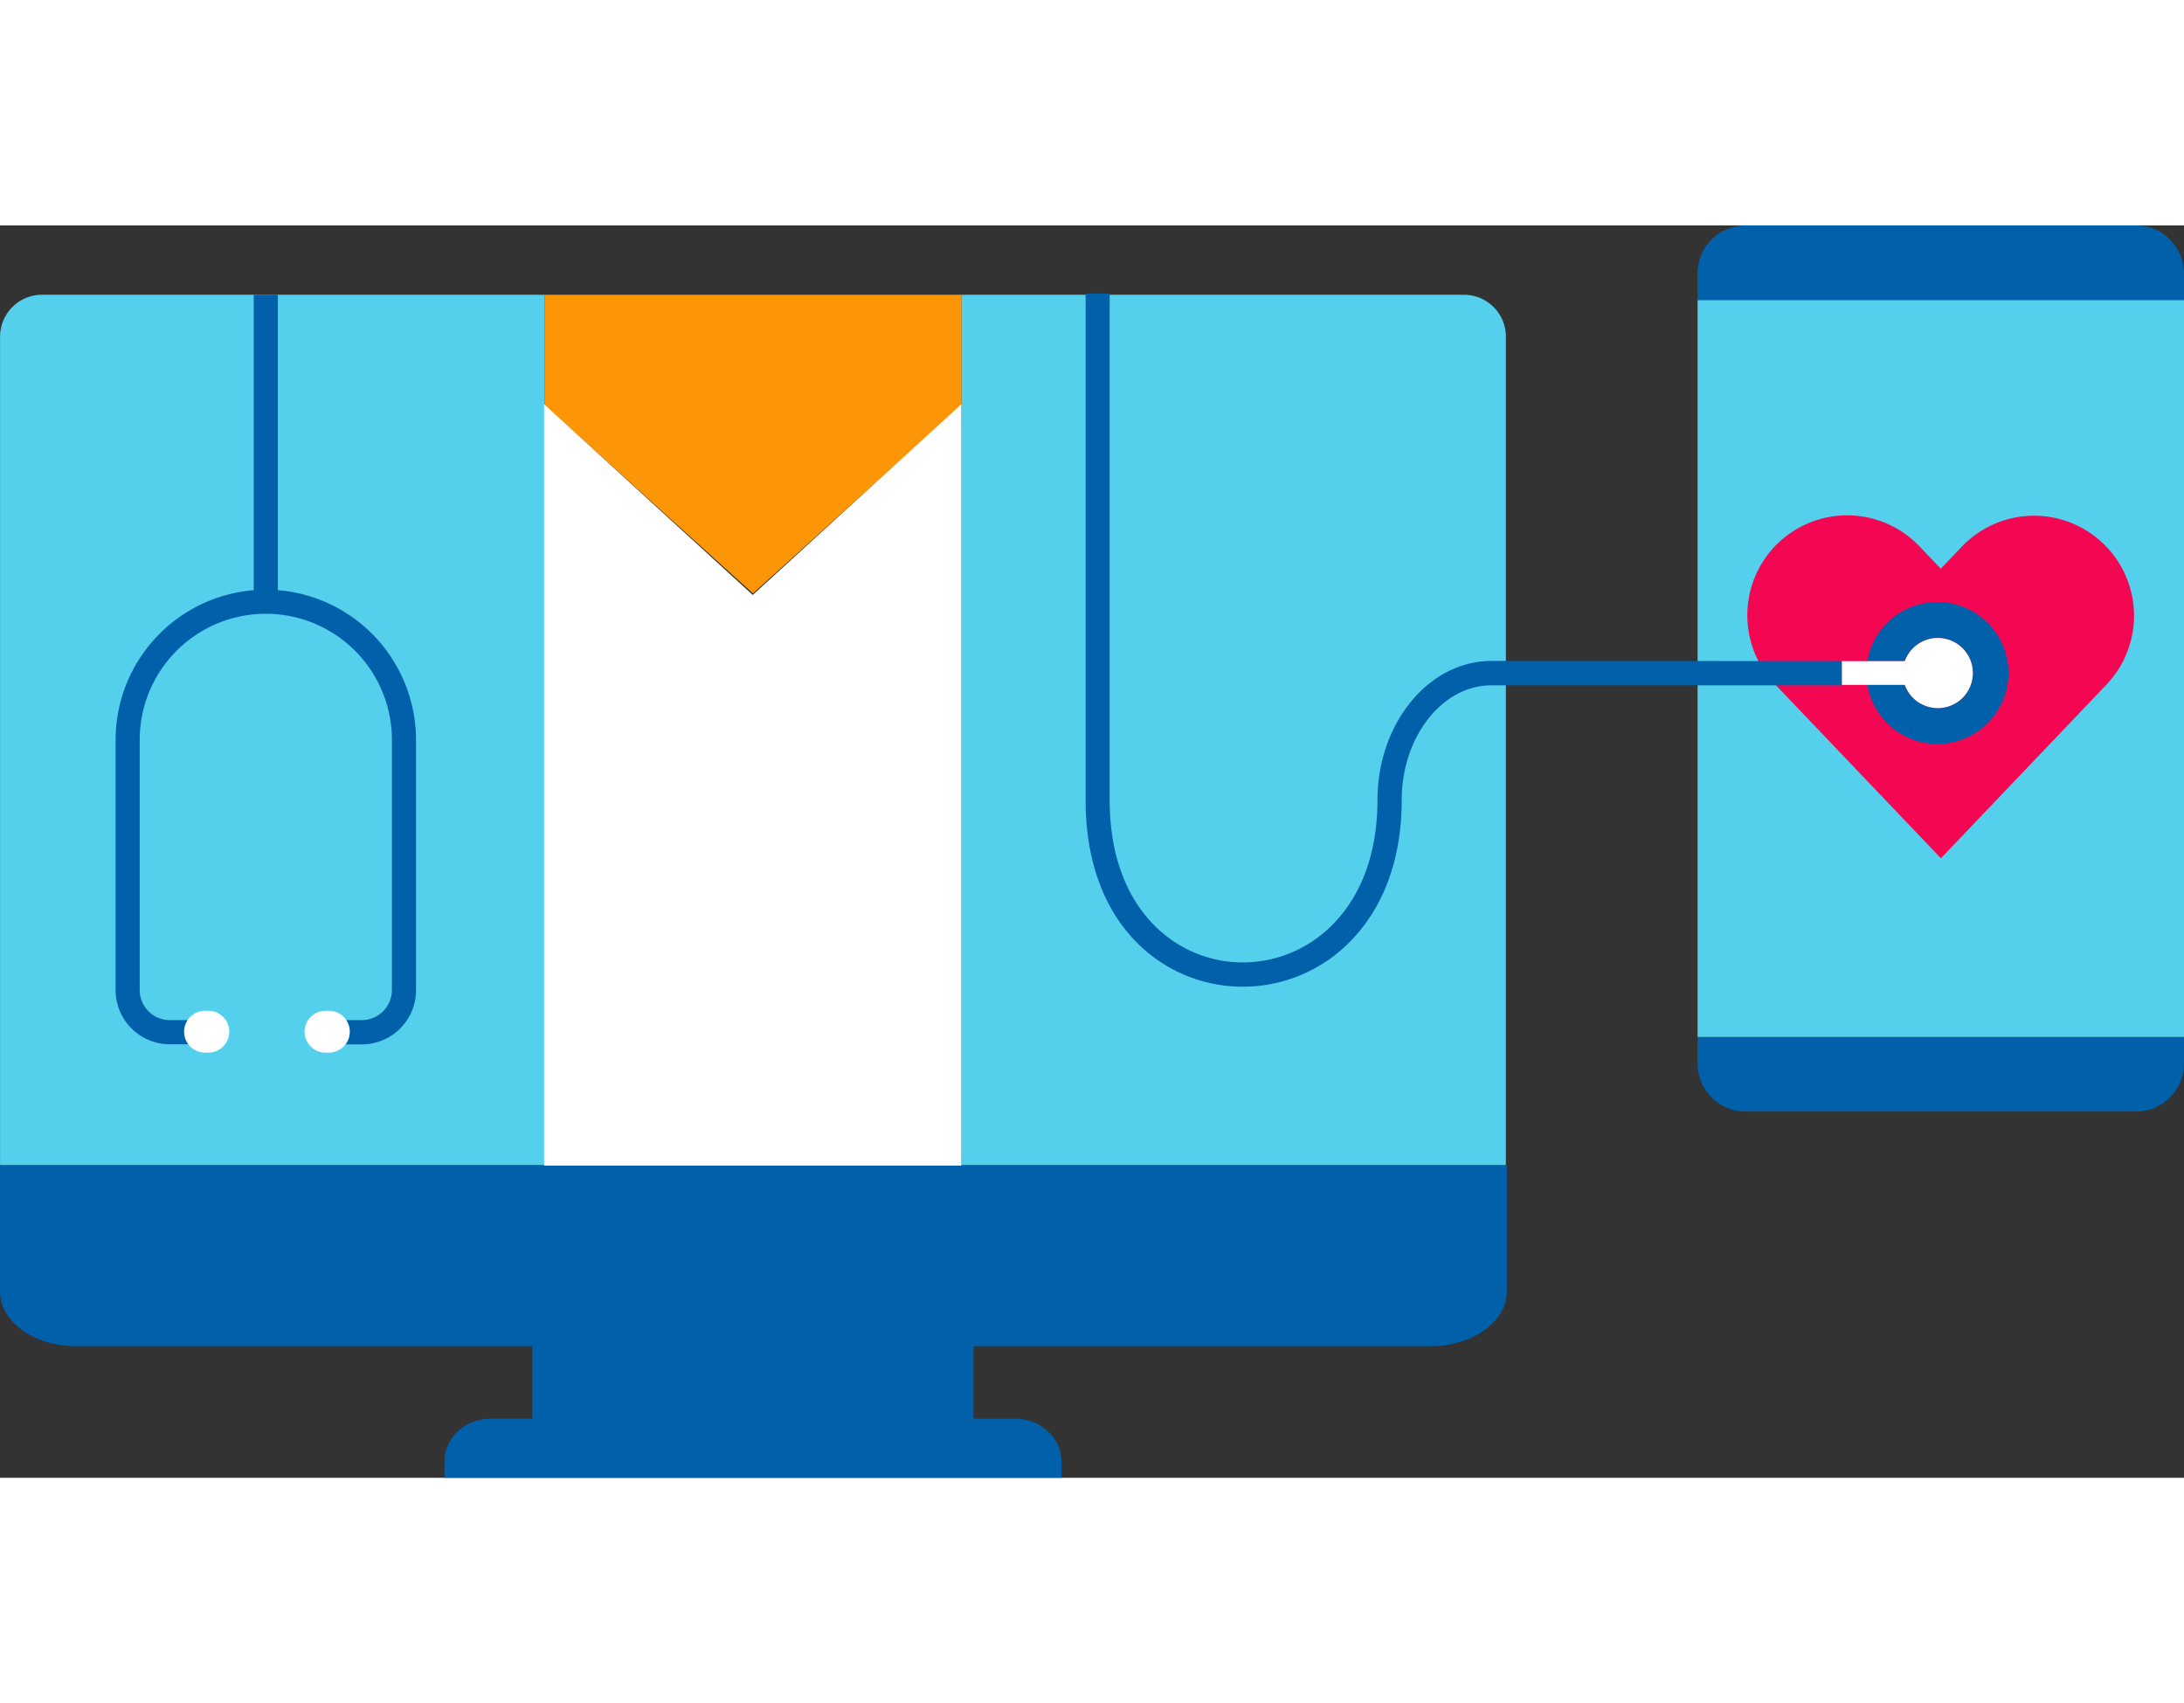 <svg xmlns="http://www.w3.org/2000/svg" width="400" height="311.884" viewBox="0 0 544 311.884">
  <rect x="0" y="0" width="544" height="311.884" fill="#333333" stroke="none"/>
  <g id="covlie_instant_consultation_illustration_" data-name="covlie_instant_consultation_illustration " transform="translate(-128 -1369)">
    <path id="Path_317" data-name="Path 317" d="M839.289,343H742.031a11.951,11.951,0,0,0-11.951,11.951v6.626H851.24v-6.626A11.951,11.951,0,0,0,839.289,343Z" transform="translate(-179.24 1026)" fill="#0060aa"/>
    <path id="Path_318" data-name="Path 318" d="M730.08,604.276a11.959,11.959,0,0,0,11.951,11.959H839.29a11.951,11.951,0,0,0,11.951-11.959V597.65H730.08Z" transform="translate(-179.24 973.43)" fill="#0060aa"/>
    <rect id="Rectangle_87" data-name="Rectangle 87" width="121.16" height="183.494" transform="translate(550.84 1387.601)" fill="#54d0ed"/>
    <path id="Path_319" data-name="Path 319" d="M834.3,440.964a24.886,24.886,0,0,0-35.17.849l-5.222,5.483-5.222-5.483a24.874,24.874,0,1,0-36.012,34.321l41.265,43.273L835.2,476.135A24.878,24.878,0,0,0,834.3,440.964Z" transform="translate(-182.487 1007.193)" fill="#f30752"/>
    <path id="Path_320" data-name="Path 320" d="M332.863,364.76V581.528H197.26V375.036a10.451,10.451,0,0,1,10.6-10.277Z" transform="translate(-69.244 1021.508)" fill="#54d0ed"/>
    <path id="Path_321" data-name="Path 321" d="M634.627,375.036V581.528H499V364.76H624.025A10.443,10.443,0,0,1,634.627,375.036Z" transform="translate(-131.536 1021.508)" fill="#54d0ed"/>
    <path id="Path_322" data-name="Path 322" d="M273.944,438.323V364.76h-6.015v73.563a37.456,37.456,0,0,0-34.409,37.3v62.294a13.49,13.49,0,0,0,13.49,13.49H255.6V545.4h-8.578a7.5,7.5,0,0,1-7.491-7.491V475.612a31.409,31.409,0,1,1,62.818,0v62.294a7.5,7.5,0,0,1-7.491,7.491h-8.578v6.039h8.586a13.49,13.49,0,0,0,13.49-13.49V475.652a37.455,37.455,0,0,0-34.406-37.329Z" transform="translate(-76.73 1021.508)" fill="#0060aa"/>
    <path id="Path_323" data-name="Path 323" d="M639.1,455.869c-15.665,0-28.409,15.562-28.409,34.686,0,12.562-3.682,23.077-10.642,30.425a31.386,31.386,0,0,1-23.013,9.967c-15.871,0-33.044-12.641-33.044-40.392V364.38H538V490.556c0,31.9,20.267,46.439,39.091,46.439a37.4,37.4,0,0,0,27.346-11.824c8.047-8.491,12.292-20.45,12.292-34.583,0-15.792,10.039-28.647,22.37-28.647h87.379V455.9Z" transform="translate(-139.587 1021.586)" fill="#0060aa"/>
    <path id="Path_324" data-name="Path 324" d="M818.527,478.861a17.7,17.7,0,0,1-35.147,2.952H792.7a8.729,8.729,0,1,0,0-5.912H783.38a17.7,17.7,0,0,1,35.147,2.96Z" transform="translate(-190.244 1001.61)" fill="#0060aa"/>
    <path id="Path_325" data-name="Path 325" d="M368.14,392.225l51.938,46.907,51.938-46.907V364.76H368.14Z" transform="translate(-104.521 1021.508)" fill="#fc9606"/>
    <path id="Path_326" data-name="Path 326" d="M261.278,589.46h-1.262a5.214,5.214,0,0,0,0,10.419h1.262a5.214,5.214,0,0,0,0-10.419Z" transform="translate(-81.165 975.12)" fill="#fff"/>
    <path id="Path_327" data-name="Path 327" d="M299.106,589.46h-1.27a5.214,5.214,0,0,0,0,10.419h1.27a5.214,5.214,0,0,0,0-10.419Z" transform="translate(-88.973 975.12)" fill="#fff"/>
    <path id="Path_328" data-name="Path 328" d="M799.25,472.47a8.729,8.729,0,0,0-8.2,5.769H775.38v5.912h15.673a8.729,8.729,0,1,0,8.2-11.681Z" transform="translate(-188.592 999.272)" fill="#fff"/>
    <path id="Path_329" data-name="Path 329" d="M197.24,638.9v31.377c0,6.015,5.333,11.11,12.76,12.959a25.18,25.18,0,0,0,6.087.73H329.844v18.045H319.527c-6.4,0-11.578,4.761-11.578,10.673v4.063H461.638v-4.039c0-5.9-5.182-10.673-11.586-10.673H439.735V683.966H553.73a25.272,25.272,0,0,0,6.253-.794c7.348-1.873,12.594-6.952,12.594-12.919V638.9Z" transform="translate(-69.24 964.136)" fill="#0060aa"/>
    <path id="Path_330" data-name="Path 330" d="M1278.339,2545.96l51.971,47.5,51.971-47.5v189.612H1278.339Z" transform="translate(-1014.813 -1132.437)" fill="#fff"/>
  </g>
</svg>
